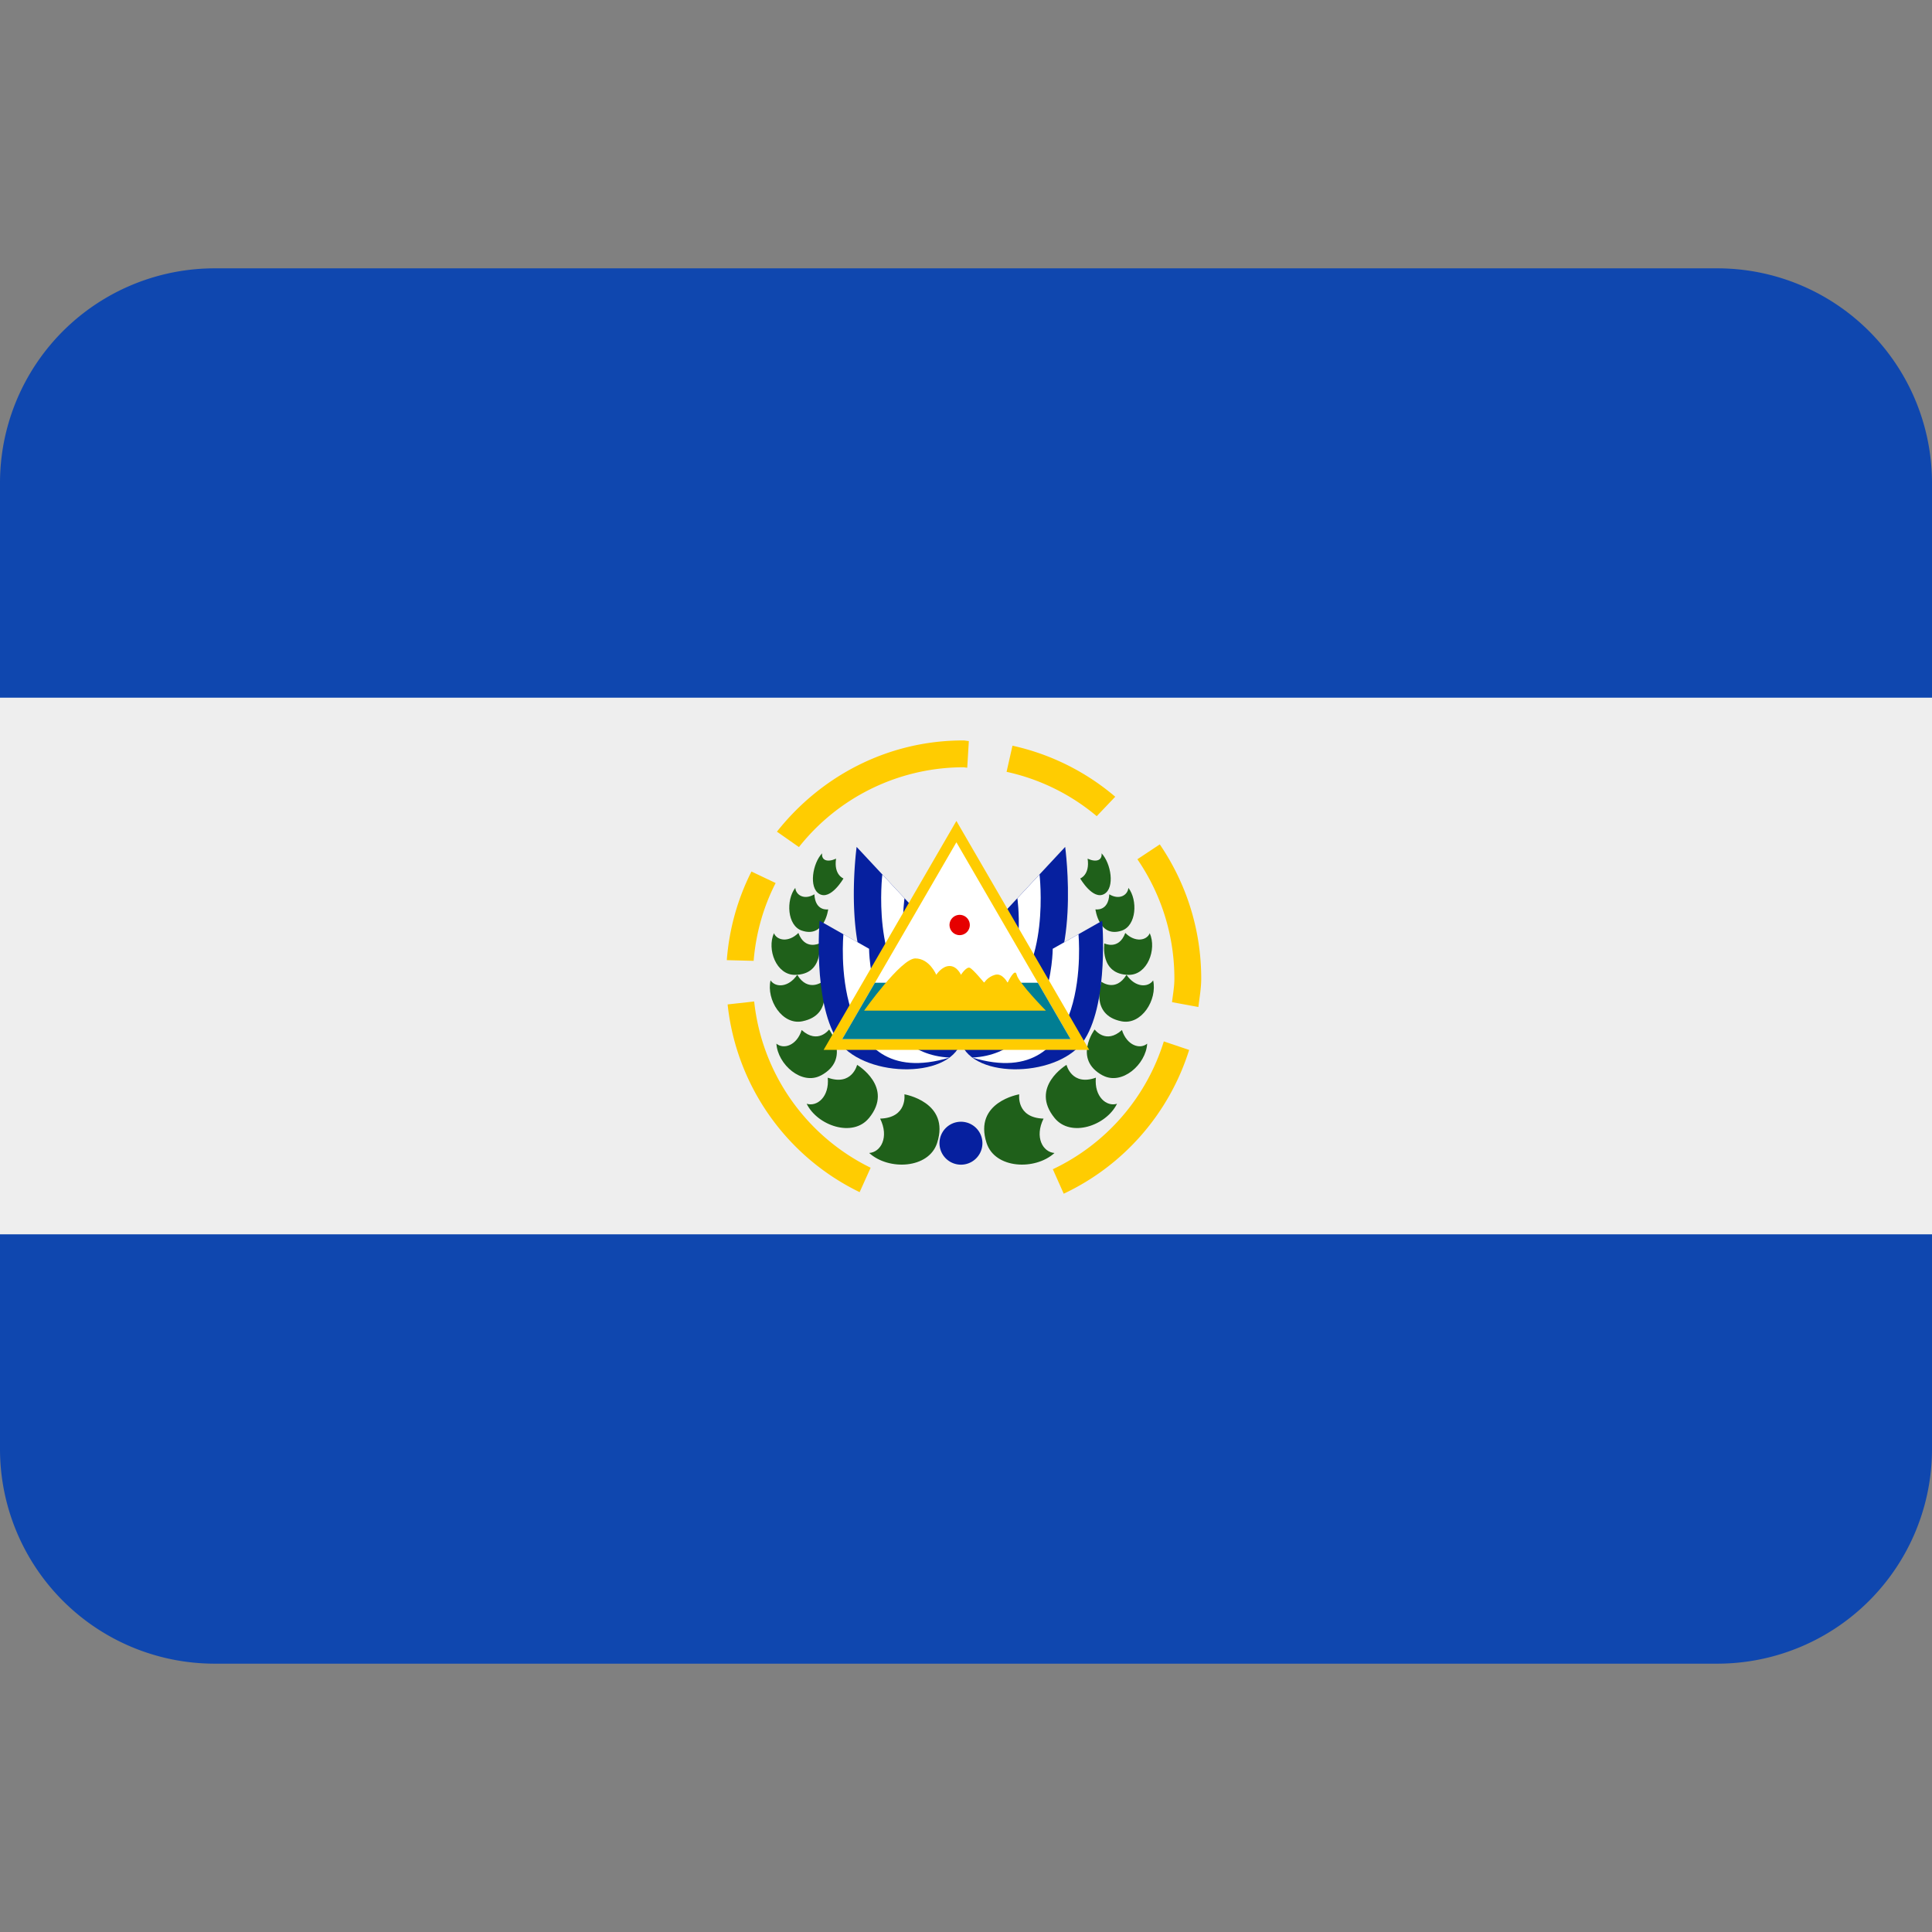 <svg xmlns="http://www.w3.org/2000/svg" viewBox="0 0 45 45"><rect x="0" y="0" width="45" height="45" fill="#808080" stroke="none"/><defs><clipPath id="a"><path d="M0 36h36V0H0v36z"/></clipPath><clipPath id="b"><path d="M4 31a4 4 0 0 1-4-4V9a4 4 0 0 1 4-4h28a4 4 0 0 1 4 4v18a4 4 0 0 1-4 4H4z"/></clipPath><clipPath id="c"><path d="M0 36h36V0H0v36z"/></clipPath></defs><g clip-path="url(#a)" transform="matrix(1.25 0 0 -1.25 0 45)"><path d="M36 9a4 4 0 0 0-4-4H4a4 4 0 0 0-4 4v18a4 4 0 0 0 4 4h28a4 4 0 0 0 4-4V9z" fill="#0f47af"/></g><g clip-path="url(#b)" transform="matrix(1.25 0 0 -1.25 0 45)"><path d="M36 13H0v10h36V13z" fill="#eee"/></g><g clip-path="url(#c)" transform="matrix(1.25 0 0 -1.25 0 45)"><path d="M17.462 14.703c.246.764-.61.906-.61.906s.063-.437-.452-.453c.17-.344.015-.625-.204-.64.36-.329 1.11-.297 1.266.187m-1.27.463c.473.578-.221.992-.221.992s-.094-.4-.547-.239c.033-.355-.198-.547-.393-.486.2-.408.86-.635 1.16-.267m-.894.794c.563.303.152.857.152.857s-.207-.284-.511-.01c-.091-.29-.336-.366-.471-.254.025-.388.472-.783.83-.592m-.346 1.009c.594.12.371.736.371.736s-.266-.202-.467.13c-.162-.24-.405-.241-.497-.104-.082-.36.216-.84.593-.762" fill="#1f601a"/><path d="M14.812 17.835c.545.004.455.586.455.586s-.27-.133-.39.195c-.184-.183-.398-.142-.456-.005-.135-.303.045-.778.39-.776m.129.825c.425-.146.492.395.492.395s-.241-.043-.257.281c-.187-.112-.344-.017-.356.12-.177-.23-.15-.703.12-.796m.328.683c.212-.124.45.288.45.288s-.184.066-.138.369c-.163-.074-.276-.03-.26.1-.178-.187-.252-.64-.052-.757m3.116-4.64c-.246.764.609.906.609.906s-.062-.437.453-.453c-.171-.344-.015-.625.204-.64-.36-.329-1.11-.297-1.266.187m1.269.463c-.473.578.221.992.221.992s.095-.4.547-.239c-.033-.355.2-.547.394-.486-.2-.408-.86-.635-1.162-.267m.896.794c-.563.303-.151.857-.151.857s.207-.284.509-.01c.092-.29.337-.366.47-.254-.023-.388-.47-.783-.828-.592m.346 1.009c-.594.12-.37.736-.37.736s.265-.202.467.13c.162-.24.404-.241.496-.104.082-.36-.216-.84-.593-.762" fill="#1f601a"/><path d="M21.033 17.835c-.545.004-.455.586-.455.586s.27-.133.39.195c.184-.183.4-.142.456-.005.134-.303-.045-.778-.39-.776m-.13.825c-.425-.146-.492.395-.492.395s.242-.043.258.281c.187-.112.343-.017.356.12.177-.23.15-.703-.122-.796m-.326.683c-.213-.124-.45.288-.45.288s.184.066.138.369c.163-.074.275-.03.26.1.177-.187.251-.64.052-.757" fill="#1f601a"/><path d="M18.306 14.698a.399.399 0 0 0-.8 0 .4.4 0 1 0 .8 0m-.485 3.528l-1.859 1.993s-.313-2.297.593-2.906c.907-.61 1.266.913 1.266.913" fill="#06209f"/><path d="M16.855 19.261l-.414.444s-.213-1.783.693-2.393c-.437.891-.28 1.95-.28 1.95" fill="#fff"/><path d="M17.821 17.398l-2.549 1.445s-.125-1.484.321-2.203c.447-.719 2.085-.765 2.313-.062.227.703-.085.82-.085.82" fill="#06209f"/><path d="M16.194 18.321l-.478.271s-.284-2.983 1.978-2.298c-1.497.07-1.5 2.027-1.5 2.027" fill="#fff"/><path d="M17.99 18.226l1.858 1.993s.313-2.297-.593-2.906c-.907-.61-1.266.913-1.266.913" fill="#06209f"/><path d="M18.956 19.261l.414.444s.213-1.783-.693-2.393c.437.891.28 1.95.28 1.95" fill="#fff"/><path d="M17.99 17.398l2.548 1.445s.125-1.484-.322-2.203c-.446-.719-2.084-.765-2.312-.062-.227.703.085.82.085.82" fill="#06209f"/><path d="M19.616 18.321l.48.271s.282-2.983-1.98-2.298c1.498.07 1.5 2.027 1.5 2.027" fill="#fff"/><path d="M17.821 20.703l-2.474-4.266h4.949l-2.475 4.266z" fill="#ffcc01"/><path d="M15.694 16.638l2.127 3.667 2.127-3.667h-4.254z" fill="#fff"/><path d="M16.303 17.688l-.609-1.05h4.254l-.609 1.05h-3.036z" fill="#017e93"/><path d="M16.102 17.169s.687.972.953.972c.266 0 .391-.305.391-.305s.104.164.247.164c.143 0 .213-.164.213-.164s.103.16.166.13c.062-.028.267-.278.267-.278s.06.108.202.148c.14.039.234-.148.234-.148s.138.296.17.148c.033-.148.543-.667.543-.667h-3.385z" fill="#ffcc01"/><path d="M18.071 18.765a.19.19 0 0 0-.189-.19.189.189 0 1 0 .189.189" fill="#e60000"/><path d="M14.002 19.76a4.393 4.393 0 0 1-.459-1.651l.5-.013c.043.519.183 1.007.41 1.45l-.45.214zm4.754 1.858a3.9 3.9 0 0 0 1.68-.826l.345.362a4.412 4.412 0 0 1-1.915.951l-.11-.487zm2.437-1.628c.434-.634.69-1.399.69-2.225 0-.15-.027-.293-.044-.439l.491-.09c.021.176.053.348.053.53 0 .927-.286 1.786-.772 2.5l-.418-.277zm-4.97-5.749a3.913 3.913 0 0 0-2.17 3.098l-.495-.055a4.41 4.41 0 0 1 2.46-3.498l.205.455zm-1.336 5.975a3.916 3.916 0 0 0 3.06 1.487c.025 0 .049-.007.076-.008l.03.497c-.036.001-.07.011-.106.011-1.413 0-2.657-.672-3.47-1.7l.41-.287m6.799-3.621a3.925 3.925 0 0 0-2.068-2.382l.203-.456a4.428 4.428 0 0 1 2.337 2.679l-.472.159z" fill="#ffcc01"/></g></svg>